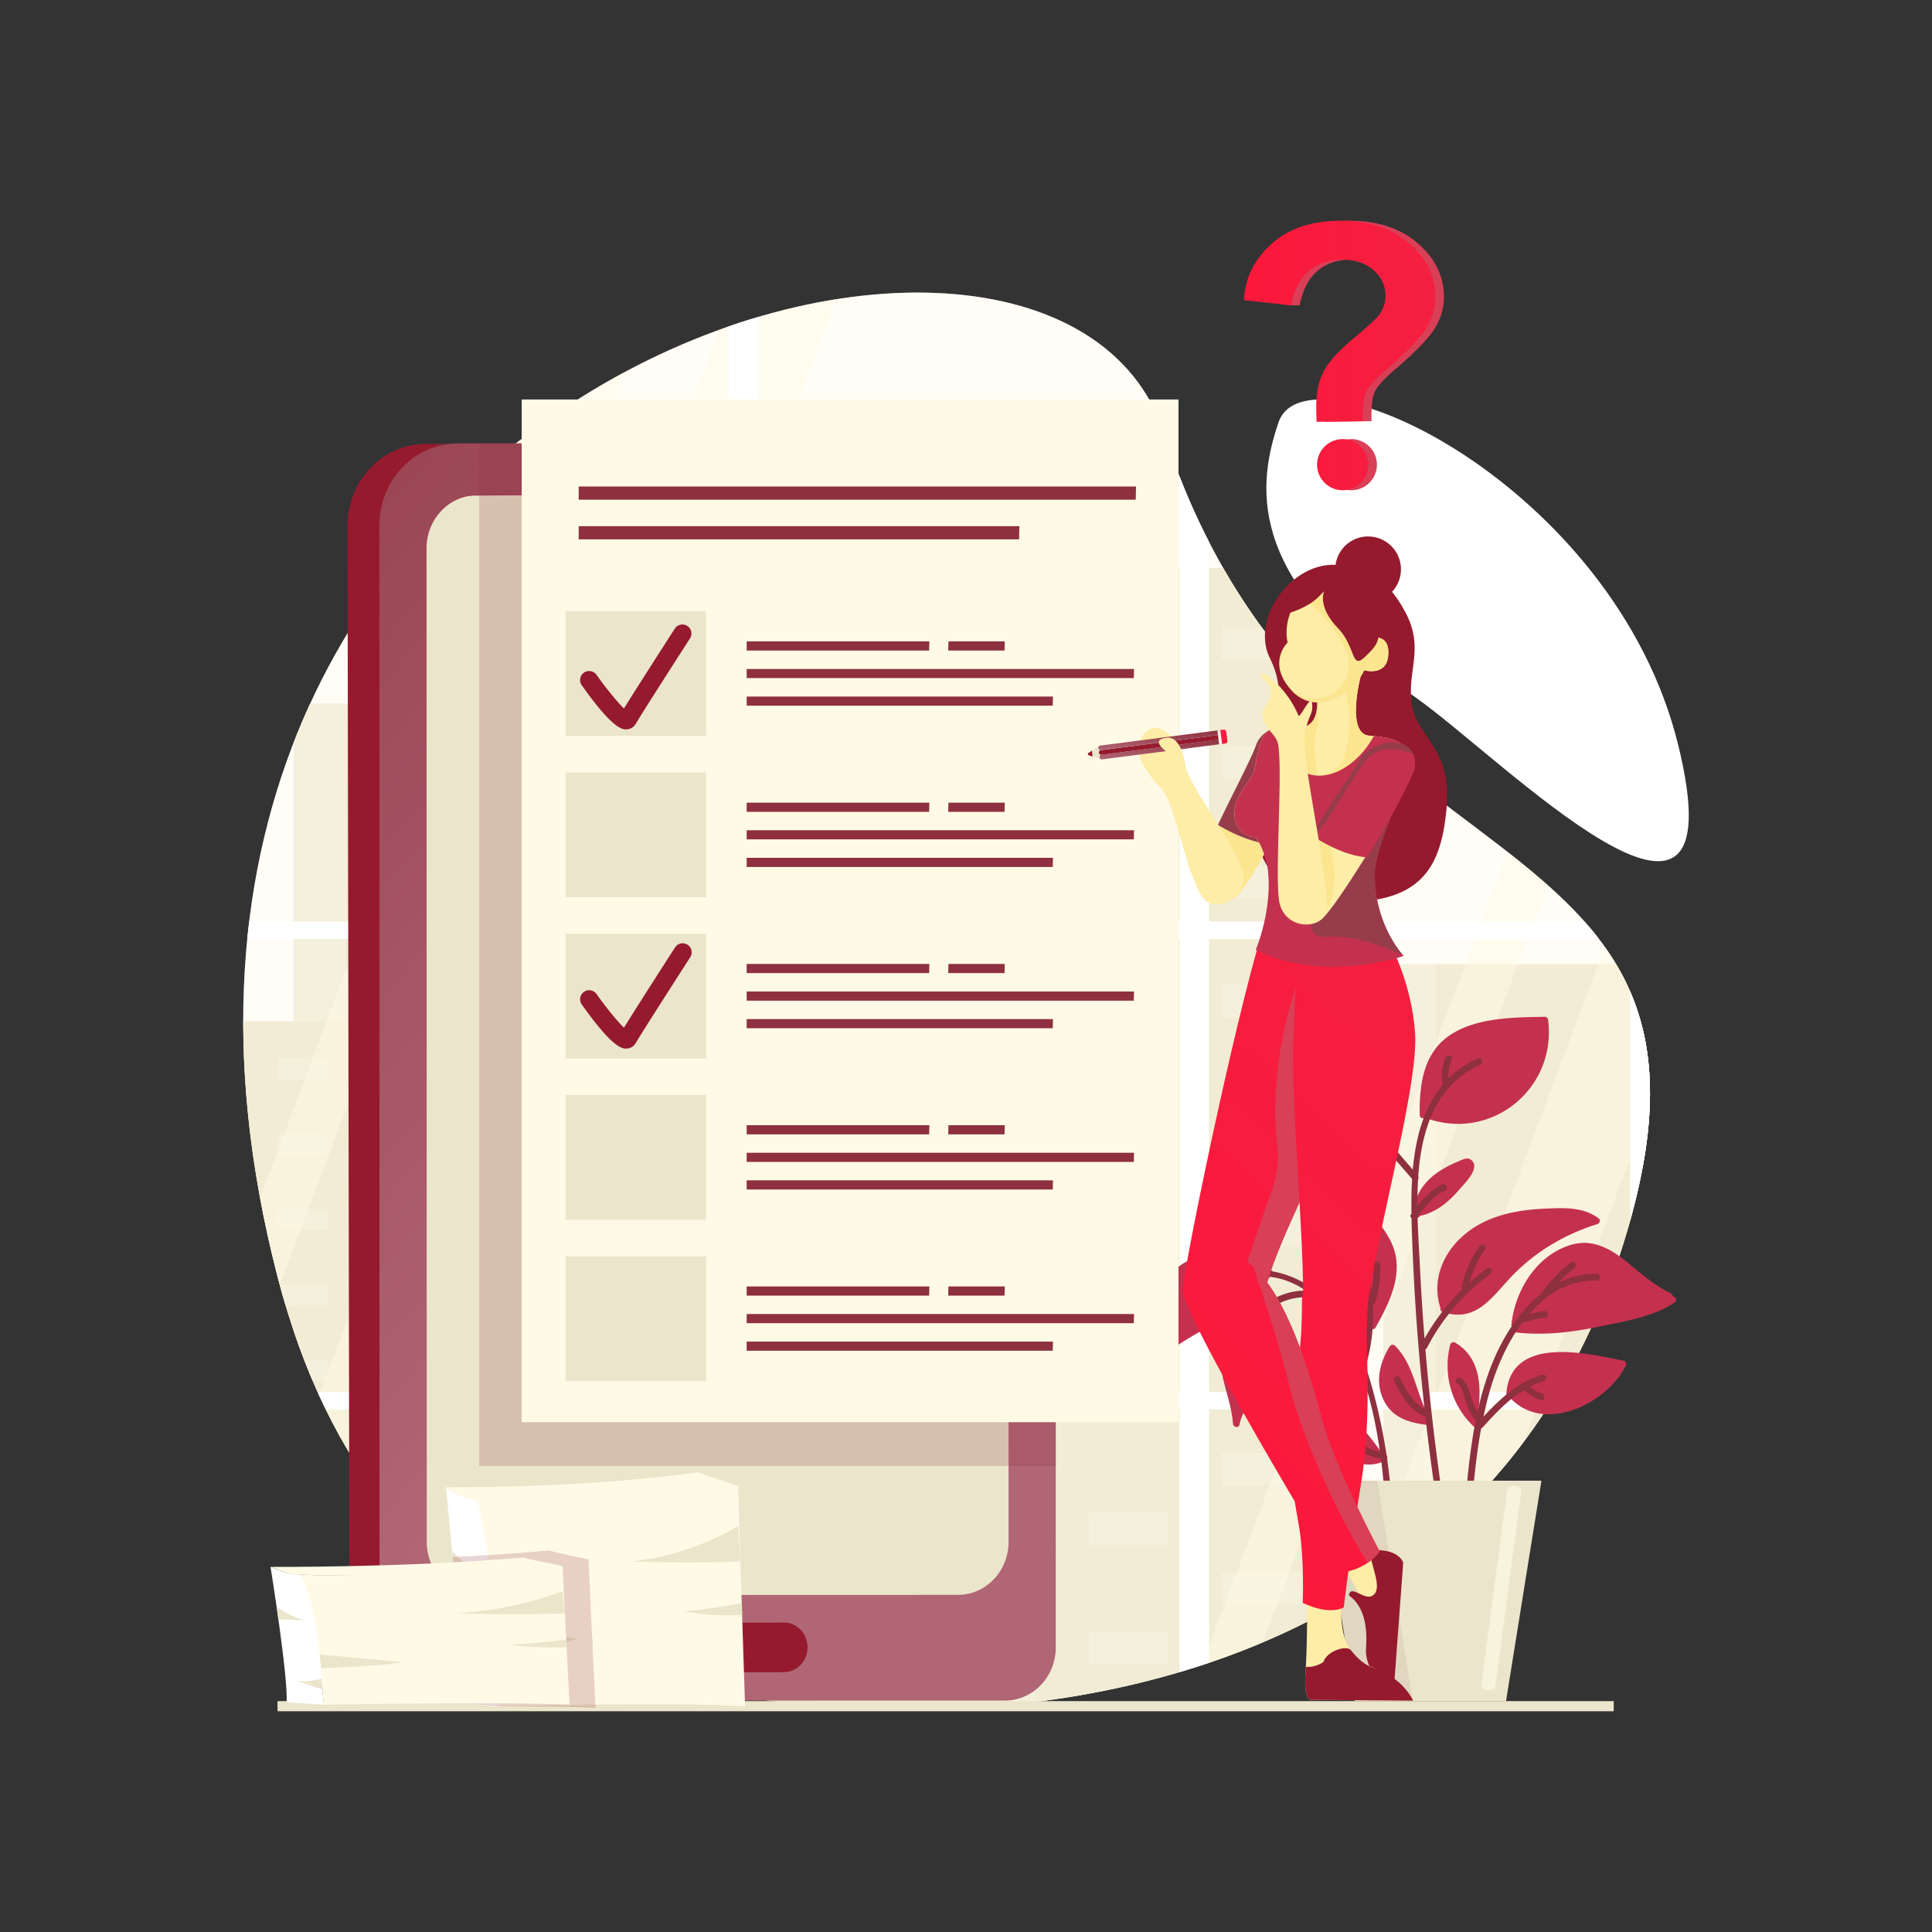 <svg id="SvgjsSvg1001" width="288" height="288" xmlns="http://www.w3.org/2000/svg" version="1.1" xmlns:xlink="http://www.w3.org/1999/xlink" xmlns:svgjs="http://svgjs.com/svgjs"><rect width="100%" height="100%" fill="#333333" stroke="none"/><defs id="SvgjsDefs1002"></defs><g id="SvgjsG1008"><svg xmlns="http://www.w3.org/2000/svg" xmlns:xlink="http://www.w3.org/1999/xlink" data-name="Layer 1" viewBox="0 0 2000 2000" width="288" height="288"><defs><linearGradient id="a" x1="-385.02" x2="2495.4" y1="964.87" y2="964.87" gradientTransform="matrix(-1 0 0 1 -329.11 0)" gradientUnits="userSpaceOnUse"><stop offset="0" stop-color="#ffffff" class="stopColorfff svgShape"></stop><stop offset="1" stop-color="#eae6d4" class="stopColord4dbea svgShape"></stop></linearGradient><linearGradient id="e" x1="251.79" x2="1708.05" y1="1036.24" y2="1036.24" xlink:href="#a"></linearGradient><linearGradient id="f" x1="196.23" x2="2198.5" y1="997.25" y2="483.26" xlink:href="#a"></linearGradient><linearGradient id="h" x1="-178.78" x2="2701.63" y1="998.16" y2="998.16" xlink:href="#a"></linearGradient><linearGradient id="c" x1="-181.23" x2="776.87" y1="1167.84" y2="334.08" gradientTransform="matrix(-1 0 0 1 637.56 0)" gradientUnits="userSpaceOnUse"><stop offset="0" stop-color="#b06675" class="stopColor6669b0 svgShape"></stop><stop offset="1" stop-color="#8e303f" class="stopColor33308e svgShape"></stop></linearGradient><linearGradient id="b" x1="1047.15" x2="1550.92" y1="1427.89" y2="892.16" gradientUnits="userSpaceOnUse"><stop offset="0" stop-color="#fb183b" class="stopColorfbad18 svgShape"></stop><stop offset="1" stop-color="#f42041" class="stopColorf47820 svgShape"></stop></linearGradient><linearGradient id="i" x1="1102.37" x2="1606.14" y1="1479.81" y2="944.08" xlink:href="#b"></linearGradient><linearGradient id="j" x1="1254.37" x2="1758.12" y1="1622.74" y2="1087.01" xlink:href="#b"></linearGradient><linearGradient id="k" x1="1214.73" x2="1718.5" y1="1585.48" y2="1049.74" xlink:href="#b"></linearGradient><linearGradient id="l" x1="-1458.14" x2="-1443.02" y1="349.75" y2="349.75" gradientTransform="rotate(-88.88 118.272 -828.698)" xlink:href="#b"></linearGradient><linearGradient id="m" x1="-1476.32" x2="-1453.31" y1="284.95" y2="284.95" gradientTransform="rotate(-88.88 118.272 -828.698)" xlink:href="#c"></linearGradient><linearGradient id="n" x1="-1466.78" x2="-1443.78" y1="283.55" y2="283.55" gradientTransform="rotate(-88.88 118.272 -828.698)" xlink:href="#c"></linearGradient><linearGradient id="o" x1="-1458.29" x2="-1443.54" y1="346.48" y2="346.48" gradientTransform="rotate(8.35 -2947.954 19141.346)" xlink:href="#a"></linearGradient><linearGradient id="p" x1="1287.68" x2="1485.85" y1="368" y2="368" xlink:href="#b"></linearGradient><linearGradient id="q" x1="461.69" x2="516.29" y1="1652.98" y2="1652.98" xlink:href="#a"></linearGradient><linearGradient id="r" x1="280.04" x2="334.65" y1="1693.31" y2="1693.31" xlink:href="#a"></linearGradient><clipPath id="d"><path fill="none" d="M-1661.94,736.91c176.69-53.64,329-129.45,501.61-339.8S-523.89,251.49-389,567s37.75,606.77-124.06,660.71-231.24,106.75-320.58,313.7c-71.66,166-470.07,246-593.52,85.86-225.79-292.81-232-178.42-339.9-396.86S-1843.41,792-1661.94,736.91Z"></path></clipPath><clipPath id="g"><path fill="none" d="M916.18,1769.08c231,7.57,646.68-65.51,770.53-502.43s-325-336.23-481.59-818C1088.33,89.53,48.5,398.93,287.28,1321.43,392.27,1727,715.71,1762.51,916.18,1769.08Z" data-name="SVGID"></path></clipPath></defs><g clip-path="url(#d)" fill="#000000" class="color000 svgShape"><rect width="1399.68" height="1595.88" x="-1349.4" y="164.06" fill="#fffae6" opacity=".35" transform="rotate(180 -649.555 962.005)" class="colorfff svgShape"></rect><path fill="url(#a)" d="M-2774.22,451.93V920.58h-50.29v18.26h50.29V1407.5h-50.29v18.25h50.29v354.79h0v3.39H55.91v-42.24H25.13v-10.57H-877.22V1425.75H55.91V1407.5H-877.22V938.84H55.91V920.58H-877.22V451.93H55.91V433.66H-877.22V195.22H25.42V182.33H55.91V145.81H-2774.22V433.66h-50.29v18.27Zm1399.69,955.57h-435.95V938.84h436Zm-435.95-486.92V451.93h436V920.58Zm0-486.92V195.22h436V433.66Zm436,1308h-.16v-10.57h-435.79V1425.75h436Zm-902.5-10.57V1425.75h435.93v305.37Zm0-323.62V938.84h435.93V1407.5Zm0-486.92V451.93h435.93V920.58Zm0-486.92V195.22h435.93V433.66Zm-30.63,0H-2743.6V195.22h435.94Zm1399.82,0h-435.95V195.22h435.95Zm0,486.92h-435.95V451.93h435.95Zm0,486.92h-435.95V938.84h435.95Zm0,323.62h-435.78v10.57h-.17V1425.75h435.95ZM-2743.6,1425.75h435.94v305.37h-435.77v10.57h-.17Zm0-486.91h435.94V1407.5H-2743.6Zm0-486.91h435.94V920.58H-2743.6Z"></path></g><path fill="url(#e)" d="M916.18,1769.08c231,7.57,646.68-65.51,770.53-502.43s-325-336.23-481.59-818C1088.33,89.53,48.5,398.93,287.28,1321.43,392.27,1727,715.71,1762.51,916.18,1769.08Z"></path><path fill="url(#f)" d="M1464.58,721.4c-168.46-117.56-166.49-210.06-141-284.3,28.87-84.19,347.27,64.36,413.59,333.71S1553.6,783.52,1464.58,721.4Z"></path><g clip-path="url(#g)" fill="#000000" class="color000 svgShape"><polygon fill="#ebe5cb" points="419.43 728.47 419.43 671.97 513.15 671.97 513.15 401.9 538.99 401.9 538.99 671.97 639.94 671.97 639.94 728.47 694.01 728.47 694.01 1860.79 304.05 1860.79 304.05 728.47 419.43 728.47" class="colorcbd3eb svgShape"></polygon><rect width="54.07" height="1018.57" x="304.05" y="728.47" fill="#f0ebd6" transform="rotate(180 331.085 1237.755)" class="colord6dcf0 svgShape"></rect><rect width="389.96" height="862.59" x="499.03" y="998.2" fill="#ebe5cb" transform="rotate(180 694.015 1429.49)" class="colorcbd3eb svgShape"></rect><rect width="54.07" height="862.59" x="499.03" y="998.2" fill="#f0ebd6" transform="rotate(180 526.065 1429.49)" class="colord6dcf0 svgShape"></rect><rect width="55.96" height="23.22" x="778.62" y="1034.94" fill="#f0ebd6" transform="rotate(180 806.605 1046.555)" class="colord6dcf0 svgShape"></rect><rect width="55.96" height="23.22" x="684.41" y="1034.94" fill="#f0ebd6" transform="rotate(180 712.385 1046.555)" class="colord6dcf0 svgShape"></rect><rect width="55.96" height="23.22" x="778.62" y="1119.5" fill="#f0ebd6" transform="rotate(180 806.605 1131.115)" class="colord6dcf0 svgShape"></rect><rect width="55.96" height="23.22" x="684.41" y="1119.5" fill="#f0ebd6" transform="rotate(180 712.385 1131.115)" class="colord6dcf0 svgShape"></rect><rect width="55.96" height="23.22" x="590.2" y="1119.5" fill="#f0ebd6" transform="rotate(180 618.175 1131.115)" class="colord6dcf0 svgShape"></rect><rect width="55.96" height="23.22" x="778.62" y="1204.07" fill="#f0ebd6" transform="rotate(180 806.605 1215.68)" class="colord6dcf0 svgShape"></rect><rect width="55.96" height="23.22" x="590.2" y="1204.07" fill="#f0ebd6" transform="rotate(180 618.175 1215.68)" class="colord6dcf0 svgShape"></rect><rect width="55.96" height="23.22" x="684.41" y="1246.35" fill="#f0ebd6" transform="rotate(180 712.385 1257.965)" class="colord6dcf0 svgShape"></rect><rect width="55.96" height="23.22" x="778.62" y="1288.63" fill="#f0ebd6" transform="rotate(180 806.605 1300.24)" class="colord6dcf0 svgShape"></rect><rect width="55.96" height="23.22" x="684.41" y="1330.91" fill="#f0ebd6" transform="rotate(180 712.385 1342.525)" class="colord6dcf0 svgShape"></rect><rect width="55.96" height="23.23" x="778.62" y="1373.19" fill="#f0ebd6" transform="rotate(180 806.605 1384.805)" class="colord6dcf0 svgShape"></rect><rect width="55.96" height="23.23" x="590.2" y="1373.19" fill="#f0ebd6" transform="rotate(180 618.175 1384.805)" class="colord6dcf0 svgShape"></rect><rect width="55.96" height="23.22" x="778.62" y="1451.33" fill="#f0ebd6" transform="rotate(180 806.605 1462.945)" class="colord6dcf0 svgShape"></rect><rect width="55.96" height="23.22" x="684.41" y="1451.33" fill="#f0ebd6" transform="rotate(180 712.385 1462.945)" class="colord6dcf0 svgShape"></rect><rect width="55.96" height="23.22" x="778.62" y="1535.89" fill="#f0ebd6" transform="rotate(180 806.605 1547.505)" class="colord6dcf0 svgShape"></rect><rect width="55.96" height="23.22" x="684.41" y="1535.89" fill="#f0ebd6" transform="rotate(180 712.385 1547.505)" class="colord6dcf0 svgShape"></rect><rect width="55.96" height="23.22" x="590.2" y="1535.89" fill="#f0ebd6" transform="rotate(180 618.175 1547.505)" class="colord6dcf0 svgShape"></rect><rect width="55.96" height="23.22" x="778.62" y="1620.46" fill="#f0ebd6" transform="rotate(180 806.605 1632.075)" class="colord6dcf0 svgShape"></rect><rect width="55.96" height="23.22" x="590.2" y="1620.46" fill="#f0ebd6" transform="rotate(180 618.175 1632.075)" class="colord6dcf0 svgShape"></rect><rect width="55.96" height="23.22" x="684.41" y="1662.74" fill="#f0ebd6" transform="rotate(180 712.385 1674.35)" class="colord6dcf0 svgShape"></rect><rect width="55.96" height="23.22" x="590.2" y="1662.74" fill="#f0ebd6" transform="rotate(180 618.175 1674.35)" class="colord6dcf0 svgShape"></rect><rect width="55.96" height="23.22" x="778.62" y="1705.02" fill="#f0ebd6" transform="rotate(180 806.605 1716.635)" class="colord6dcf0 svgShape"></rect><rect width="55.96" height="23.22" x="684.41" y="1747.3" fill="#f0ebd6" transform="rotate(180 712.385 1758.915)" class="colord6dcf0 svgShape"></rect><rect width="55.96" height="23.23" x="778.62" y="1789.58" fill="#f0ebd6" transform="rotate(180 806.605 1801.195)" class="colord6dcf0 svgShape"></rect><rect width="55.96" height="23.23" x="590.2" y="1789.58" fill="#f0ebd6" transform="rotate(180 618.175 1801.195)" class="colord6dcf0 svgShape"></rect><rect width="389.96" height="862.59" x="1432.09" y="998.2" fill="#ebe5cb" transform="rotate(180 1627.065 1429.49)" class="colorcbd3eb svgShape"></rect><rect width="54.08" height="862.59" x="1432.09" y="998.2" fill="#f0ebd6" transform="rotate(180 1459.125 1429.49)" class="colord6dcf0 svgShape"></rect><rect width="523.22" height="1272.88" x="878.14" y="587.91" fill="#ebe5cb" transform="rotate(180 1139.745 1224.35)" class="colorcbd3eb svgShape"></rect><rect width="54.07" height="1272.88" x="878.14" y="587.91" fill="#f0ebd6" transform="rotate(180 905.17 1224.35)" class="colord6dcf0 svgShape"></rect><rect width="81.71" height="33.92" x="1264.53" y="648.87" fill="#f0ebd6" transform="rotate(180 1305.38 665.825)" class="colord6dcf0 svgShape"></rect><rect width="81.71" height="33.92" x="1126.95" y="648.87" fill="#f0ebd6" transform="rotate(180 1167.805 665.825)" class="colord6dcf0 svgShape"></rect><rect width="81.71" height="33.92" x="1264.53" y="772.36" fill="#f0ebd6" transform="rotate(180 1305.38 789.315)" class="colord6dcf0 svgShape"></rect><rect width="81.71" height="33.92" x="1126.95" y="772.36" fill="#f0ebd6" transform="rotate(180 1167.805 789.315)" class="colord6dcf0 svgShape"></rect><rect width="81.71" height="33.92" x="989.37" y="772.36" fill="#f0ebd6" transform="rotate(180 1030.225 789.315)" class="colord6dcf0 svgShape"></rect><rect width="81.71" height="33.92" x="1264.53" y="895.84" fill="#f0ebd6" transform="rotate(180 1305.38 912.8)" class="colord6dcf0 svgShape"></rect><rect width="81.71" height="33.92" x="989.37" y="895.84" fill="#f0ebd6" transform="rotate(180 1030.225 912.8)" class="colord6dcf0 svgShape"></rect><rect width="81.71" height="33.92" x="1126.95" y="957.58" fill="#f0ebd6" transform="rotate(180 1167.805 974.54)" class="colord6dcf0 svgShape"></rect><rect width="81.71" height="33.92" x="1264.53" y="1019.32" fill="#f0ebd6" transform="rotate(180 1305.38 1036.285)" class="colord6dcf0 svgShape"></rect><rect width="81.71" height="33.92" x="1126.95" y="1081.07" fill="#f0ebd6" transform="rotate(180 1167.805 1098.025)" class="colord6dcf0 svgShape"></rect><rect width="81.71" height="33.92" x="1264.53" y="1142.81" fill="#f0ebd6" transform="rotate(180 1305.38 1159.765)" class="colord6dcf0 svgShape"></rect><rect width="81.71" height="33.92" x="989.37" y="1142.81" fill="#f0ebd6" transform="rotate(180 1030.225 1159.765)" class="colord6dcf0 svgShape"></rect><rect width="81.71" height="33.92" x="1264.53" y="1256.92" fill="#f0ebd6" transform="rotate(180 1305.38 1273.88)" class="colord6dcf0 svgShape"></rect><rect width="81.71" height="33.92" x="1126.95" y="1256.92" fill="#f0ebd6" transform="rotate(180 1167.805 1273.88)" class="colord6dcf0 svgShape"></rect><rect width="81.71" height="33.92" x="1264.53" y="1380.4" fill="#f0ebd6" transform="rotate(180 1305.38 1397.36)" class="colord6dcf0 svgShape"></rect><rect width="81.71" height="33.92" x="1126.95" y="1380.4" fill="#f0ebd6" transform="rotate(180 1167.805 1397.36)" class="colord6dcf0 svgShape"></rect><rect width="81.71" height="33.92" x="989.37" y="1380.4" fill="#f0ebd6" transform="rotate(180 1030.225 1397.36)" class="colord6dcf0 svgShape"></rect><rect width="81.71" height="33.92" x="1264.53" y="1503.89" fill="#f0ebd6" transform="rotate(180 1305.38 1520.845)" class="colord6dcf0 svgShape"></rect><rect width="81.71" height="33.92" x="989.37" y="1503.89" fill="#f0ebd6" transform="rotate(180 1030.225 1520.845)" class="colord6dcf0 svgShape"></rect><rect width="81.71" height="33.91" x="1126.95" y="1565.64" fill="#f0ebd6" transform="rotate(180 1167.805 1582.59)" class="colord6dcf0 svgShape"></rect><rect width="81.71" height="33.91" x="989.37" y="1565.64" fill="#f0ebd6" transform="rotate(180 1030.225 1582.59)" class="colord6dcf0 svgShape"></rect><rect width="81.71" height="33.92" x="1264.53" y="1627.38" fill="#f0ebd6" transform="rotate(180 1305.38 1644.335)" class="colord6dcf0 svgShape"></rect><rect width="81.71" height="33.92" x="1126.95" y="1689.12" fill="#f0ebd6" transform="rotate(180 1167.805 1706.075)" class="colord6dcf0 svgShape"></rect><rect width="81.71" height="33.92" x="1264.53" y="1750.86" fill="#f0ebd6" transform="rotate(180 1305.38 1767.82)" class="colord6dcf0 svgShape"></rect><rect width="81.71" height="33.92" x="989.37" y="1750.86" fill="#f0ebd6" transform="rotate(180 1030.225 1767.82)" class="colord6dcf0 svgShape"></rect><rect width="512.81" height="1178.01" x="1700.75" y="682.78" fill="#ebe5cb" transform="rotate(180 1957.155 1271.785)" class="colorcbd3eb svgShape"></rect><rect width="53" height="1178.01" x="1700.75" y="682.78" fill="#f0ebd6" transform="rotate(180 1727.245 1271.785)" class="colord6dcf0 svgShape"></rect><rect width="80.09" height="31.39" x="1944.61" y="739.2" fill="#f0ebd6" transform="rotate(180 1984.655 754.9)" class="colord6dcf0 svgShape"></rect><rect width="80.09" height="31.39" x="1944.61" y="853.48" fill="#f0ebd6" transform="rotate(180 1984.655 869.18)" class="colord6dcf0 svgShape"></rect><rect width="80.09" height="31.39" x="1809.77" y="853.48" fill="#f0ebd6" transform="rotate(180 1849.815 869.18)" class="colord6dcf0 svgShape"></rect><rect width="80.09" height="31.39" x="1809.77" y="967.76" fill="#f0ebd6" transform="rotate(180 1849.815 983.46)" class="colord6dcf0 svgShape"></rect><rect width="80.09" height="31.39" x="1944.61" y="1024.9" fill="#f0ebd6" transform="rotate(180 1984.655 1040.6)" class="colord6dcf0 svgShape"></rect><rect width="80.09" height="31.38" x="1944.61" y="1139.19" fill="#f0ebd6" transform="rotate(180 1984.655 1154.88)" class="colord6dcf0 svgShape"></rect><rect width="80.09" height="31.38" x="1809.77" y="1196.33" fill="#f0ebd6" transform="rotate(180 1849.815 1212.02)" class="colord6dcf0 svgShape"></rect><rect width="80.09" height="31.38" x="1944.61" y="1301.93" fill="#f0ebd6" transform="rotate(180 1984.655 1317.625)" class="colord6dcf0 svgShape"></rect><rect width="80.09" height="31.38" x="1944.61" y="1416.21" fill="#f0ebd6" transform="rotate(180 1984.655 1431.905)" class="colord6dcf0 svgShape"></rect><rect width="80.09" height="31.38" x="1809.77" y="1416.21" fill="#f0ebd6" transform="rotate(180 1849.815 1431.905)" class="colord6dcf0 svgShape"></rect><rect width="80.09" height="31.38" x="1809.77" y="1530.49" fill="#f0ebd6" transform="rotate(180 1849.815 1546.185)" class="colord6dcf0 svgShape"></rect><rect width="80.09" height="31.39" x="1944.61" y="1587.63" fill="#f0ebd6" transform="rotate(180 1984.655 1603.325)" class="colord6dcf0 svgShape"></rect><rect width="80.09" height="31.39" x="1809.77" y="1587.63" fill="#f0ebd6" transform="rotate(180 1849.815 1603.325)" class="colord6dcf0 svgShape"></rect><rect width="80.09" height="31.39" x="1944.61" y="1701.91" fill="#f0ebd6" transform="rotate(180 1984.655 1717.605)" class="colord6dcf0 svgShape"></rect><rect width="80.09" height="31.39" x="1809.77" y="1759.05" fill="#f0ebd6" transform="rotate(180 1849.815 1774.745)" class="colord6dcf0 svgShape"></rect><rect width="330.27" height="803.48" x="43.48" y="1057.3" fill="#ebe5cb" transform="rotate(180 208.62 1459.045)" class="colorcbd3eb svgShape"></rect><rect width="34.13" height="803.48" x="43.48" y="1057.3" fill="#f0ebd6" transform="rotate(180 60.545 1459.045)" class="colord6dcf0 svgShape"></rect><rect width="51.58" height="21.4" x="287.38" y="1095.79" fill="#f0ebd6" transform="rotate(180 313.175 1106.49)" class="colord6dcf0 svgShape"></rect><rect width="51.58" height="21.4" x="200.54" y="1095.79" fill="#f0ebd6" transform="rotate(180 226.33 1106.49)" class="colord6dcf0 svgShape"></rect><rect width="51.58" height="21.41" x="287.38" y="1173.73" fill="#f0ebd6" transform="rotate(180 313.175 1184.44)" class="colord6dcf0 svgShape"></rect><rect width="51.58" height="21.41" x="200.54" y="1173.73" fill="#f0ebd6" transform="rotate(180 226.33 1184.44)" class="colord6dcf0 svgShape"></rect><rect width="51.57" height="21.41" x="113.7" y="1173.73" fill="#f0ebd6" transform="rotate(180 139.485 1184.44)" class="colord6dcf0 svgShape"></rect><rect width="51.58" height="21.4" x="287.38" y="1251.69" fill="#f0ebd6" transform="rotate(180 313.175 1262.39)" class="colord6dcf0 svgShape"></rect><rect width="51.57" height="21.4" x="113.7" y="1251.69" fill="#f0ebd6" transform="rotate(180 139.485 1262.39)" class="colord6dcf0 svgShape"></rect><rect width="51.58" height="21.41" x="200.54" y="1290.66" fill="#f0ebd6" transform="rotate(180 226.33 1301.365)" class="colord6dcf0 svgShape"></rect><rect width="51.58" height="21.41" x="287.38" y="1329.63" fill="#f0ebd6" transform="rotate(180 313.175 1340.335)" class="colord6dcf0 svgShape"></rect><rect width="51.58" height="21.41" x="200.54" y="1368.6" fill="#f0ebd6" transform="rotate(180 226.33 1379.31)" class="colord6dcf0 svgShape"></rect><rect width="51.58" height="21.4" x="287.38" y="1407.58" fill="#f0ebd6" transform="rotate(180 313.175 1418.285)" class="colord6dcf0 svgShape"></rect><rect width="51.57" height="21.4" x="113.7" y="1407.58" fill="#f0ebd6" transform="rotate(180 139.485 1418.285)" class="colord6dcf0 svgShape"></rect><rect width="51.58" height="21.41" x="287.38" y="1479.61" fill="#f0ebd6" transform="rotate(180 313.175 1490.315)" class="colord6dcf0 svgShape"></rect><rect width="51.58" height="21.41" x="200.54" y="1479.61" fill="#f0ebd6" transform="rotate(180 226.33 1490.315)" class="colord6dcf0 svgShape"></rect><rect width="51.58" height="21.41" x="287.38" y="1557.55" fill="#f0ebd6" transform="rotate(180 313.175 1568.26)" class="colord6dcf0 svgShape"></rect><rect width="51.58" height="21.41" x="200.54" y="1557.55" fill="#f0ebd6" transform="rotate(180 226.33 1568.26)" class="colord6dcf0 svgShape"></rect><rect width="51.57" height="21.41" x="113.7" y="1557.55" fill="#f0ebd6" transform="rotate(180 139.485 1568.26)" class="colord6dcf0 svgShape"></rect><rect width="51.58" height="21.41" x="287.38" y="1635.5" fill="#f0ebd6" transform="rotate(180 313.175 1646.21)" class="colord6dcf0 svgShape"></rect><rect width="51.57" height="21.41" x="113.7" y="1635.5" fill="#f0ebd6" transform="rotate(180 139.485 1646.21)" class="colord6dcf0 svgShape"></rect><rect width="51.58" height="21.41" x="200.54" y="1674.48" fill="#f0ebd6" transform="rotate(180 226.33 1685.185)" class="colord6dcf0 svgShape"></rect><rect width="51.57" height="21.41" x="113.7" y="1674.48" fill="#f0ebd6" transform="rotate(180 139.485 1685.185)" class="colord6dcf0 svgShape"></rect><rect width="51.58" height="21.41" x="287.38" y="1713.45" fill="#f0ebd6" transform="rotate(180 313.175 1724.155)" class="colord6dcf0 svgShape"></rect><rect width="51.58" height="21.4" x="200.54" y="1752.43" fill="#f0ebd6" transform="rotate(180 226.33 1763.13)" class="colord6dcf0 svgShape"></rect><rect width="51.58" height="21.41" x="287.38" y="1791.4" fill="#f0ebd6" transform="rotate(180 313.175 1802.105)" class="colord6dcf0 svgShape"></rect><rect width="51.57" height="21.41" x="113.7" y="1791.4" fill="#f0ebd6" transform="rotate(180 139.485 1802.105)" class="colord6dcf0 svgShape"></rect><rect width="1399.68" height="1595.88" x="-171.12" y="197.35" fill="#fffae6" opacity=".35" class="colorfff svgShape"></rect><polygon fill="#fffae6" points="318.4 1764.42 209.78 1764.42 792.12 215.61 900.75 215.61 318.4 1764.42" opacity=".5" class="colorfff svgShape"></polygon><polygon fill="#fffae6" points="126.59 1764.42 72.28 1764.42 654.61 215.61 708.93 215.61 126.59 1764.42" opacity=".5" class="colorfff svgShape"></polygon><polygon fill="#fffae6" points="775.14 1764.42 720.83 1764.42 1220.09 381.9 1220.09 493.28 775.14 1764.42" opacity=".5" class="colorfff svgShape"></polygon><rect width="1399.68" height="1595.88" x="1243.58" y="165.77" fill="#fffae6" opacity=".35" class="colorfff svgShape"></rect><polygon fill="#fffae6" points="1475.06 1764.42 1366.43 1764.42 1948.76 215.61 2057.39 215.61 1475.06 1764.42" opacity=".5" class="colorfff svgShape"></polygon><polygon fill="#fffae6" points="1283.25 1764.42 1228.93 1764.42 1811.27 215.61 1865.58 215.61 1283.25 1764.42" opacity=".5" class="colorfff svgShape"></polygon><path fill="url(#h)" d="M2701.63,485.21V467h-50.28V179.1H-178.78v36.51h30.49v12.9H754.35V467H-178.78v18.26H754.35V953.87H-178.78v18.26H754.35v468.65H-178.78V1459H754.35v305.38H-148V1775h-30.78v42.26H2651.34v-3.41h0V1459h50.28v-18.26h-50.28V972.13h50.28V953.87h-50.28V485.21Zm-1450,486.92H1687.6v468.65H1251.66Zm0-18.26V485.21H1687.6V953.87Zm0-486.92V228.51H1687.6V467Zm0,992.09H1687.6v305.38H1251.81V1775h-.15Zm466.57,305.38V1459h435.94v305.38Zm0-323.64V972.13h435.94v468.65Zm0-486.91V485.21h435.94V953.87Zm0-486.92V228.51h435.94V467Zm466.55-238.44h435.94V467H2184.78ZM785,228.51h435.94V467H785Zm0,256.7h435.94V953.87H785Zm0,486.92h435.94v468.65H785ZM785,1459h435.94V1775h-.17v-10.55H785ZM2620.72,1775h-.15v-10.55H2184.78V1459h435.94Zm0-334.19H2184.78V972.13h435.94Zm0-486.91H2184.78V485.21h435.94Z"></path></g><rect width="1383.26" height="10.5" x="287.28" y="1760.99" fill="#ebe5cb" class="colorcbd3eb svgShape"></rect><rect width="636.97" height="1189.1" x="419.74" y="504.32" fill="#ebe5cb" transform="rotate(-.12 738.92 1098.944)" class="colorcbd3eb svgShape"></rect><path fill="#951a2e" d="M440.63,459.51l368.28,2.22.09,50.08-186.5.39L489.56,513c-44.79.09-81,38.2-80.94,85.11l1.72,968.64c.09,46.92,36.47,84.87,81.27,84.78l319.45.69.2,105.17L443,1761c-44.78.1-81.17-37.86-81.26-84.78l-2-1131.58C359.6,497.72,395.84,459.61,440.63,459.51Z" class="color2a276f svgShape"></path><path fill="url(#c)" d="M1092.71,514c0-30.45-23.55-55.08-52.55-55.08L496,459H473.84c-1.84,0-3.76.07-5.59.23a37.24,37.24,0,0,0-4.3.45c-40.12,5.14-71.19,40.89-71.19,84.32l.15,1131.55c.08,45,33.37,81.78,75.65,84.77,1.83.16,3.67.23,5.52.23h16.41l549.9-.15c29,0,52.55-24.63,52.55-55V1517.55Zm-48.79,53.55.15,950.05V1596c0,30.38-23.47,55-52.47,55l-497.27.16c-29,0-52.55-24.71-52.55-55.09l-.23-1028.44c0-28.16,20.26-51.41,46.33-54.55a41.31,41.31,0,0,1,6.22-.46h63.68l433.59-.07C1020.37,512.5,1043.92,537.12,1043.92,567.5Z"></path><path fill="#951a2e" d="M676.48,1731.3l135-.29C825,1731,836,1719.47,836,1705.3h0c0-14.18-11-25.65-24.56-25.62l-135,.28c-13.53,0-24.49,11.55-24.46,25.73h0C652,1719.86,662.94,1731.33,676.48,1731.3Z" class="color2a276f svgShape"></path><path fill="#8e303f" d="M1092.94,1517.55H496V458.87h544.14c29,0,52.55,24.63,52.55,55.08Z" opacity=".2" class="color33308e svgShape"></path><path fill="#c4314e" d="M1602.48 1055.12a3.43 3.43 0 00-3.32-2.52c-32.45.52-73.12.61-100.6 20.68-25.59 18.69-29.43 51.68-28.86 81.07.07 3.14 3.55 4 5.53 2.67.09 0 .15.12.25.15C1543.68 1182.69 1612.15 1126.65 1602.48 1055.12zM1445.33 1187.86c.25-22.58-5-45.43-22.34-61.11-19.89-18-48.67-28.23-72.17-40.44-2.39-1.23-6.23.89-5 3.89 10.63 27 9.14 60.12 27.93 83.62 16 20 43 26.72 66.93 19.34a27.41 27.41 0 004.7-5.3zM1655.09 1261.47c-16-12.37-36.53-11.12-55.84-10.27-21.41.93-42.94 4.21-62.45 13.48-34 16.16-57.87 51.85-45.58 89.63a3.33 3.33 0 002.28 4c32.4 10.26 48-11.38 67.55-32.92 25-27.59 57-47.24 92.52-58.17C1655.78 1266.54 1657.24 1263.15 1655.09 1261.47z" class="color6669b0 svgShape"></path><path fill="#c4314e" d="M1732.6 1342.16a9.6 9.6 0 01-1.24-.55c-13.75-5.91-26.06-17.13-38.57-27.92 0-.06-.07-.06-.14-.14-13.69-11.82-27.64-23-43.94-26a1 1 0 00-.42-.06 48 48 0 00-24.2 2c-34.66 11.55-56 47.66-59.41 82.37a3.07 3.07 0 00.54 2c-.06.21-.13.35-.2.56a3.76 3.76 0 003.09 4.81c29.71 3.49 58.87.06 88-6.06 25.79-5.43 55-9.83 77.37-24.75C1736 1346.7 1735.35 1343.26 1732.6 1342.16zM1681 1408.66c-37.92-7.6-116.29-26.9-121.64 33.55a2.82 2.82 0 002.54 3.2c34.43 40.39 101.36 8.35 121.15-31.71C1684 1411.86 1683.33 1409.12 1681 1408.66zM1440.66 1287.07c-10.06-22.27-33.42-45.27-56.43-53.66-2.12-.78-4.37 1.22-4.35 3.31.38 43.88-10.39 112.94 37.34 137.2a3.2 3.2 0 001 .28c1.27 1.91 4.37 2.62 5.81 0C1438.75 1347.91 1454.23 1317.11 1440.66 1287.07zM1316.39 1315c-23.32-19.06-60.14-23.2-87.25-9.43-37.61 19.1-30.86 64.4-36.6 99.32-.55 3.37 3 5.73 5.75 3.34 37.17-32.6 89-45.4 117.38-88.1 0 0 0 0 0 0C1317.49 1319.06 1318.44 1316.68 1316.39 1315zM1316.62 1349.54a3.34 3.34 0 00-4.25-1.24 3.25 3.25 0 00-4.29-1c-18.64 10.22-40.48 24.5-44.14 47-4.38 26.86 10.71 53.08 12.42 79.53.24 3.65 6 5 6.76.93 4.77-25.43 31.12-37 40.81-59.9C1331.91 1396.11 1327.7 1366.47 1316.62 1349.54zM1431.56 1505.57c-21.89-30.73-44.39-57-82.41-66.63-2.75-.69-5.6 2.46-3.88 5 8.56 12.87 8.39 27.47 15.56 40.45 4.24 7.69 11.22 13.43 18.53 18 16.2 10.25 37.11 19.54 55.18 9.18C1438.21 1509.57 1435.2 1504.12 1431.56 1505.57zM1480.91 1469.28a3.11 3.11 0 00-.37-1c-15-24-15.7-54.54-36.47-75.21a3.49 3.49 0 00-5.4.7c-10.18 16.3-15.11 35.89-7 54.17 8.76 19.77 27.17 25.18 47.23 27.24C1482.42 1475.57 1483 1471.25 1480.91 1469.28zM1523.09 1200.87c-4.29-3.58-10 0-14.24 1.78a108.84 108.84 0 00-22.71 12.48c-13 9.69-21.94 23.43-22.75 39.64a3.09 3.09 0 00-.08 1.25c0 .48-.1.93-.1 1.41 0 3.9 5.39 4.36 6.62 1.35 16.65-3.65 29.81-14.38 40.73-27.24C1515.57 1225.64 1533.11 1209.25 1523.09 1200.87zM1530.63 1472c-.52-.49-1-1-1.45-1.55 4.29-29.34 6.11-63.32-22.78-80.56a3.47 3.47 0 00-5.06 2.06 86.3 86.3 0 0024.43 84.92C1529 1480 1533.86 1475.09 1530.63 1472z" class="color6669b0 svgShape"></path><path fill="#c4314e" d="M1729.64,1338.73c-12.72-5.65-24.68-15.42-36.85-25,0-.06-.07-.06-.14-.14-14-11.06-28.12-21.93-43.94-26a1,1,0,0,0-.42-.06,48,48,0,0,0-24.2,2c-34.66,11.55-56,47.66-59.41,82.37a3.07,3.07,0,0,0,.54,2c-.06.21-.13.35-.2.56a3.78,3.78,0,0,0,3-1.66,3,3,0,0,0,1.86-1c11.28-12,23.31-23.24,35.14-34.73,5.71-5.5,11.28-12.44,17.74-17,13.75-9.83,25.58-8,40-3.78,17.26,5,33,14,48.68,22.55,5.85,3.29,11.55,8.88,18.22,5.85a3.17,3.17,0,0,0,1.72-3A3,3,0,0,0,1729.64,1338.73Z" class="color6669b0 svgShape"></path><path fill="#8e303f" d="M1425.15,1454.48c-3.27-13.33-7-26.83-11.48-40,0-.12.13-.19.17-.31a187.41,187.41,0,0,0,7.27-64,3.23,3.23,0,0,0,2.68-2.31,110.67,110.67,0,0,0,5-38.77c-.21-4.41-7.09-4.43-6.87,0a105.76,105.76,0,0,1-2.17,26.93,192.64,192.64,0,0,0-6.62-30.36c-1.29-4.23-7.93-2.42-6.63,1.82a179.56,179.56,0,0,1,3,95.66c-6.43-16.4-14.52-32.07-25.36-45.94-25.47-32.61-71.78-52.43-108.46-37.05a3,3,0,0,0-2.44-2.81,53.86,53.86,0,0,0-41,6.26c-3.79,2.28-.33,8.23,3.47,5.94a46.62,46.62,0,0,1,33.14-6.07,72,72,0,0,0-23,21c-2.59,3.6,3.38,7,5.94,3.48,17.58-24.4,49.55-32.07,77.54-23a91,91,0,0,1,22.55,11.15c-29.3-.62-51.52,19-71.56,38.54-3.17,3.09,1.69,7.94,4.87,4.87,4-3.89,8-7.79,12.21-11.51a78.3,78.3,0,0,0-.64,21c.45,4.36,7.33,4.4,6.87,0a73.86,73.86,0,0,1,2-26.65,3.29,3.29,0,0,0,.07-1.31c14.17-11.2,30-19.35,49.45-18a2.86,2.86,0,0,0,3.16-2.31c15.6,12.32,27.87,29,36.77,46.72,17.68,35.15,27.77,75.34,33.48,115.58a73.87,73.87,0,0,1-36.59-22c-3-3.28-7.84,1.6-4.86,4.86a80.5,80.5,0,0,0,16.84,14,78.77,78.77,0,0,1-11.87-.82c-4.32-.67-6.19,6-1.83,6.63a90.7,90.7,0,0,0,19.82,1,3.29,3.29,0,0,0,2.85-1.93,81.13,81.13,0,0,0,16,5.48,2.44,2.44,0,0,0,.66,0c2.52,19.51,4,38.94,4.94,57.76.21,4.41,7.09,4.44,6.87,0A592.78,592.78,0,0,0,1425.15,1454.48Z" class="color33308e svgShape"></path><path fill="#8e303f" d="M1539.26,1313.13a226,226,0,0,0-17.73,14.3,107.21,107.21,0,0,1,15.88-34c2.55-3.63-3.41-7.07-5.94-3.47a112.39,112.39,0,0,0-18.29,42.22,3.47,3.47,0,0,0,.48,2.6,223.79,223.79,0,0,0-39,50.93q-2.81-35.55-4.58-71.19c-.82-16.87-2.13-35.77-2.61-55.22,8-10.73,16.38-21.27,28.75-27.08,4-1.88.51-7.81-3.48-5.94-10.49,4.92-18.36,13.09-25.43,22,0-9.12.11-18.31.66-27.42a3.35,3.35,0,0,0,.19-3.16c3.46-48.55,18-94.43,64.54-115.87,4-1.85.52-7.78-3.48-5.94a102.15,102.15,0,0,0-29.68,20.46,45.9,45.9,0,0,1,3.16-19.54c1.61-4.11-5-5.91-6.63-1.82a52.32,52.32,0,0,0-2.78,27.64,2.15,2.15,0,0,0,.15.38c-19.79,23.6-28,55.13-30.93,87.81l-29.89-34.7a2.81,2.81,0,0,0,1.58-2.87,51.41,51.41,0,0,0-9.24-26.65c-2.54-3.58-8.51-.15-5.94,3.47a45.09,45.09,0,0,1,7.79,19.31l-11.11-12.89c-2.89-3.35-7.73,1.52-4.86,4.87q25.47,29.57,50.95,59.13c-.73,12-.83,24.1-.66,35.92l-.46.61a2.75,2.75,0,0,0,.53,4c.23,11.58.7,22.88,1.12,33.51q3.3,82.26,12.37,164.09c-12.38-6.84-19.18-19.73-25.35-32.08-2-4-7.91-.49-5.94,3.48,7.08,14.17,15.19,29,30.25,35.88a3.4,3.4,0,0,0,1.85.26q5.94,52.55,14.1,104.78c.69,4.36,7.32,2.51,6.63-1.82q-13.41-85.78-20.65-172.32a2.89,2.89,0,0,0,1.6-1.45,216.62,216.62,0,0,1,65.5-76.28C1546.28,1316.49,1542.85,1310.53,1539.26,1313.13Z" class="color33308e svgShape"></path><path fill="#8e303f" d="M1653,1318.56a84.09,84.09,0,0,0-39.62,9.14,135.3,135.3,0,0,1,16.52-15c3.46-2.65,0-8.62-3.48-5.93a148,148,0,0,0-30.08,30.82,3.21,3.21,0,0,0-.59,1.36c-23.26,18.27-40.46,46.14-51.17,72.75a315.35,315.35,0,0,0-15.06,49.88c-3.83-6.45-6-13.67-8.37-20.79-1.9-5.68-3.63-10.83-8.9-14.13-3.76-2.36-7.23,3.59-3.48,5.93,5.57,3.48,6.86,13.55,8.86,19.34,2,5.63,4.12,11,7.58,15.84a3.34,3.34,0,0,0,2.67,1.46c-8.33,41.57-10.64,84.78-14.63,126.41-.43,4.4,6.46,4.38,6.88,0,3.71-38.75,6.11-78.39,13.13-116.95a3.16,3.16,0,0,0,1.44-.91c13-14.35,26.45-28.78,42.84-38.75a47.86,47.86,0,0,0,17.12,10.24c4.21,1.44,6-5.2,1.83-6.63a40,40,0,0,1-12.61-7.09,85.78,85.78,0,0,1,14.34-5.94c4.23-1.26,2.43-7.91-1.83-6.62a93.41,93.41,0,0,0-18.7,8,3.54,3.54,0,0,0-2.63,1.57c-14.85,8.85-27.45,21.07-39.36,34,2.27-10.83,4.87-21.57,8.15-32.14,6.63-21.44,17.14-45.19,31.78-65a2.39,2.39,0,0,0,.36,0,130.6,130.6,0,0,1,24-5.56c4.36-.59,2.51-7.22-1.82-6.63a133.05,133.05,0,0,0-15.14,3.06c17.94-20.71,41.13-35.26,70-34.71C1657.47,1325.52,1657.47,1318.64,1653,1318.56Z" class="color33308e svgShape"></path><polygon fill="#ebe5cb" points="1595.69 1532.82 1590.22 1566.89 1580.39 1627.92 1559.03 1760.99 1402.59 1760.99 1381.22 1627.92 1371.4 1566.89 1365.93 1532.82 1595.69 1532.82" class="colorcbd3eb svgShape"></polygon><polygon fill="#6e2632" points="1431.24 1566.89 1425.78 1532.82 1365.93 1532.82 1371.4 1566.89 1381.22 1627.92 1402.59 1760.99 1462.44 1760.99 1441.07 1627.92 1431.24 1566.89" opacity=".08" class="color29266e svgShape"></polygon><path fill="#fffae6" d="M1540.69,1750h-.62c-4-.22-7-2.46-6.69-5l26.88-202.45c.34-2.55,3.83-4.48,7.92-4.23s7,2.47,6.69,5L1548,1745.78C1547.67,1748.2,1544.46,1750,1540.69,1750Z" opacity=".64" class="colorfff svgShape"></path><rect width="679.92" height="1058.68" x="540.06" y="413.55" fill="#fffae6" class="colorfff svgShape"></rect><rect width="145.32" height="129.1" x="585.48" y="632.7" fill="#ebe5cb" class="colorcbd3eb svgShape"></rect><rect width="145.32" height="129.09" x="585.48" y="799.65" fill="#ebe5cb" class="colorcbd3eb svgShape"></rect><rect width="145.32" height="129.1" x="585.48" y="966.59" fill="#ebe5cb" class="colorcbd3eb svgShape"></rect><rect width="145.32" height="129.1" x="585.48" y="1133.53" fill="#ebe5cb" class="colorcbd3eb svgShape"></rect><rect width="145.32" height="129.09" x="585.48" y="1300.47" fill="#ebe5cb" class="colorcbd3eb svgShape"></rect><polygon fill="#8e303f" points="772.95 663.97 772.95 673.46 961.84 673.46 962.06 663.97 772.95 663.97" class="color33308e svgShape"></polygon><polygon fill="#8e303f" points="772.95 692.51 772.95 701.99 1173.73 701.99 1173.95 692.51 772.95 692.51" class="color33308e svgShape"></polygon><polygon fill="#8e303f" points="772.95 721.04 772.95 730.53 1089.81 730.53 1090.03 721.04 772.95 721.04" class="color33308e svgShape"></polygon><polygon fill="#8e303f" points="981.61 673.46 1039.91 673.46 1040.13 663.97 981.82 663.97 981.61 673.46" class="color33308e svgShape"></polygon><polygon fill="#8e303f" points="599.05 503.65 599.05 517.29 1175.7 517.29 1176.01 503.65 599.05 503.65" class="color33308e svgShape"></polygon><polygon fill="#8e303f" points="599.05 544.71 599.05 558.35 1054.94 558.35 1055.26 544.71 599.05 544.71" class="color33308e svgShape"></polygon><polygon fill="#8e303f" points="772.95 830.91 772.95 840.4 961.84 840.4 962.06 830.91 772.95 830.91" class="color33308e svgShape"></polygon><polygon fill="#8e303f" points="772.95 859.46 772.95 868.93 1173.73 868.93 1173.95 859.46 772.95 859.46" class="color33308e svgShape"></polygon><polygon fill="#8e303f" points="772.95 887.99 772.95 897.48 1089.81 897.48 1090.03 887.99 772.95 887.99" class="color33308e svgShape"></polygon><polygon fill="#8e303f" points="981.61 840.4 1039.91 840.4 1040.13 830.91 981.82 830.91 981.61 840.4" class="color33308e svgShape"></polygon><polygon fill="#8e303f" points="772.95 997.86 772.95 1007.34 961.84 1007.34 962.06 997.86 772.95 997.86" class="color33308e svgShape"></polygon><polygon fill="#8e303f" points="772.95 1026.39 772.95 1035.88 1173.73 1035.88 1173.95 1026.39 772.95 1026.39" class="color33308e svgShape"></polygon><polygon fill="#8e303f" points="772.95 1054.93 772.95 1064.41 1089.81 1064.41 1090.03 1054.93 772.95 1054.93" class="color33308e svgShape"></polygon><polygon fill="#8e303f" points="981.61 1007.34 1039.91 1007.34 1040.13 997.86 981.82 997.86 981.61 1007.34" class="color33308e svgShape"></polygon><polygon fill="#8e303f" points="772.95 1164.8 772.95 1174.28 961.84 1174.28 962.06 1164.8 772.95 1164.8" class="color33308e svgShape"></polygon><polygon fill="#8e303f" points="772.95 1193.33 772.95 1202.82 1173.73 1202.82 1173.95 1193.33 772.95 1193.33" class="color33308e svgShape"></polygon><polygon fill="#8e303f" points="772.95 1221.87 772.95 1231.36 1089.81 1231.36 1090.03 1221.87 772.95 1221.87" class="color33308e svgShape"></polygon><polygon fill="#8e303f" points="981.61 1174.28 1039.91 1174.28 1040.13 1164.8 981.82 1164.8 981.61 1174.28" class="color33308e svgShape"></polygon><polygon fill="#8e303f" points="772.95 1331.74 772.95 1341.23 961.84 1341.23 962.06 1331.74 772.95 1331.74" class="color33308e svgShape"></polygon><polygon fill="#8e303f" points="772.95 1360.28 772.95 1369.76 1173.73 1369.76 1173.95 1360.28 772.95 1360.28" class="color33308e svgShape"></polygon><polygon fill="#8e303f" points="772.95 1388.82 772.95 1398.3 1089.81 1398.3 1090.03 1388.82 772.95 1388.82" class="color33308e svgShape"></polygon><polygon fill="#8e303f" points="981.61 1341.23 1039.91 1341.23 1040.13 1331.74 981.82 1331.74 981.61 1341.23" class="color33308e svgShape"></polygon><path fill="#951a2e" d="M647.83 1085.51c-4.68 0-15.23-2.79-45.7-45.87a9.35 9.35 0 0115.26-10.8c9.41 13.29 21.5 28.34 28.52 35 13.12-21.22 50.91-80 52.75-82.8a9.35 9.35 0 1115.72 10.11c-14.26 22.15-52.14 81.21-56.14 88.43a11.4 11.4 0 01-9.37 5.89C648.56 1085.5 648.22 1085.51 647.83 1085.51zM647.83 755.08c-4.68 0-15.23-2.8-45.7-45.88a9.35 9.35 0 0115.26-10.8c9.41 13.3 21.5 28.34 28.52 35 13.12-21.22 50.91-79.95 52.75-82.8a9.35 9.35 0 0115.72 10.12c-14.26 22.14-52.14 81.21-56.14 88.42a11.36 11.36 0 01-9.37 5.89C648.56 755.06 648.22 755.08 647.83 755.08z" class="color2a276f svgShape"></path><path fill="#feeda7" d="M1409.57,1660.29c-2.67-13-10.84-26.58-22-41.4l30.13-19.19c7.9,13.25,10.47,20.71,25.63,36.61,10,10.51,1.94,43.56-23.25,49.75C1418.85,1686.35,1413.52,1679.53,1409.57,1660.29Z" class="colorfed2a7 svgShape"></path><path fill="#951a2e" d="M1420.38,1652.07c-8.39,4.68-22.42-12.39-24-.56,12.46,9,19.87,25.76,17.72,54.79-2,26.44,28.3,48.66,28.3,48.66l10.19-137.2s-4.1-15.38-34-12.75C1417.57,1619.38,1433.05,1645,1420.38,1652.07Z" class="color2a276f svgShape"></path><path fill="#feeda7" d="M1421.27,1726.44c-42.75-18.15-28.93-59.39-35.86-85.89l-32.26,12.16s.37,48.3-1.7,79.07,6.69,28,6.69,28l104.69.77S1451.09,1739.09,1421.27,1726.44Z" class="colorfed2a7 svgShape"></path><path fill="#951a2e" d="M1422.27,1726.87c-9.26-3.13-17-9.83-23.57-18.37-4.25-6-25.14.42-28.69,12,0,0-8.4,6.06-18.38,5,0,2.13-.05,4.21-.18,6.22-2.08,30.78,6.69,28,6.69,28l104.69.77S1453,1737.24,1422.27,1726.87Z" class="color2a276f svgShape"></path><path fill="url(#b)" d="M1306.31,965.94c-28.85,93.5-83.92,358.94-81.68,370.55,2.65,13.68,72.9,59.87,84.82.92,18.57-91.73,190.85-341,79.51-414.13C1348.1,896.46,1315.1,937.51,1306.31,965.94Z"></path><path fill="#d93f57" d="M1418.6,959.16c-6.69-14.86-16.34-27.14-29.64-35.88-1.22-.79-2.42-1.52-3.62-2.2l-.4-.22a47.8,47.8,0,0,0-18.45-6.06c11.63,72.17,6.88,142.27-5.07,204.38l-19.48-98.28s-29.58,78.21-19.82,164.76a105,105,0,0,1-5.69,47.27c-24.21,67.24-36.63,111-40.31,116.7,5.57-3,15.8,2.45,26,5.75,3.25-4.41,5.8-10.29,7.35-18C1325.65,1257.37,1458.85,1057.41,1418.6,959.16Z" class="colord25927 svgShape"></path><path fill="url(#i)" d="M1464.87,1069.13c-3.63-51.49-25.48-93.58-33.14-105.1-12.59-18.91-52.32-33.22-72.7-3.23s-16.63,46.12-20,113.26,14.64,244.78,8.84,293.84,62.42,76.53,66,4.37S1469.07,1128.69,1464.87,1069.13Z"></path><path fill="url(#j)" d="M1414.84,1386.73c-.25-13.9.38-23.84,1.2-37.71,3.49-59.08-66.38-25.47-67.76-9.88-1.73,19.57,2.08,30.46-7.62,97.62s-2.62,105.58,3.66,141,4.26,81.56,4.26,81.56c29.35,13.66,42.46,4.6,42.46,4.6s8.71-71.92,18.08-129.4S1415.46,1419.22,1414.84,1386.73Z"></path><path fill="url(#k)" d="M1428.18,1606s-3.18,5.33-11,10.9c-.39.29-.81.59-1.25.86v0c-6.88,4.64-17,9.29-31.13,11.07,0,0-167.14-275.09-160.6-296.38,2.93-9.63,34-56.1,73.48-20.76,21.28,19.06,45,61.86,68.07,147,.57,2,1.11,4.07,1.65,6.13C1382.32,1521.11,1428.18,1606,1428.18,1606Z"></path><path fill="#951a2e" d="M1413.69,555.44a34,34,0,1,0,36.47,31.42A34,34,0,0,0,1413.69,555.44Z" class="color2a276f svgShape"></path><path fill="#951a2e" d="M1461.78,730.43c-6.25-35.13,13.82-58.16-7.26-97.28s-41.81-42.16-61.79-47c-50.67-12.21-99.67,52.49-78.08,95.35,20,39.65,3.29,72.27-11.5,106.61s-16.24,140.73,76.18,145.29,111.47-35.76,117.74-92.21C1504.57,773.63,1468,765.57,1461.78,730.43Z" class="color2a276f svgShape"></path><path fill="#fbe58f" d="M1279.16,928.52a25.88,25.88,0,0,1-5.46,3.33c-17.81,8-39.43-7.31-32.33-29.62,6.43-20.2,49.46-104.36,58.86-130.81,10.15-28.58,61.46-25.11,57.55,9.12-.83,7.35-16.09,40.47-33.59,74.73C1304.57,893.7,1287.47,922,1279.16,928.52Z" class="colorfbbb8f svgShape"></path><path fill="#fbe58f" d="M1298.4,776.72c-5.17,27.57-31.69,116.84-34.5,137.85a31.12,31.12,0,0,0,3.65,19.59c.56-3.95,13.5-64.94,16.87-80.41,6.54-30.14,19.94-72.28,50.09-86a47.55,47.55,0,0,1,24.58-4.29C1342.25,752.2,1301,762.75,1298.4,776.72Z" class="colorfbbb8f svgShape"></path><path fill="#973c4b" d="M1343.56,753.87c9.78,3.7,16.85,12.19,15.32,25.56-.26,2.3-1.59,7.17-3.82,13.86A511.15,511.15,0,0,1,1319,873.76c-8.39.71-30.17-3.06-58.22-19.8,15.52-32.83,34.21-67.71,39.46-82.53C1306.41,754,1328.3,748.07,1343.56,753.87Z" class="color413c97 svgShape"></path><path fill="#feeda7" d="M1423.55,895.06c2.44-14.28,8.32-27.22,24.1-76,6.16-19,13-33.75,8.65-42.63-5.51-11.24-24.68-14.07-38.41-14.81-24.81-1.35-9.6-60.53-9.6-60.53-3.13-12.69-44.48-12.76-44.75,27.26s-38.63,19.45-48.42,26.34c-13.41,9.46-13.62,31.7-16.84,43.32s-21.48,24.63-20.28,46.43,21.72,22.16,21.72,22.16c6.87,8.81,12,24.23,13.76,34.94,4.2,25.58-3,53-3,53,71.06,35.9,123.15,8.28,123.15,8.28S1416.25,937.81,1423.55,895.06Z" class="colorfed2a7 svgShape"></path><path fill="#fbe58f" d="M1417.89,761.64c-24.81-1.35-9.6-60.53-9.6-60.53-1.74-7-15.26-10.18-27-4.74,7.59,2.4,24.11,37.28,10.36,86.2-3.9,13.9-19.55,21.38-33.68,23.36,0,0,87.35,20.31,89.66,13.15C1453.81,800.07,1431.62,762.38,1417.89,761.64Z" class="colorfbbb8f svgShape"></path><path fill="#fbe58f" d="M1361.17,781.73c-1.6-18.45,1.31-24.35,1.31-24.35,3.43-14.26,2.37-11.89.76-23.59a.43.43,0,0,0,0-.11c-3.14,28.77-30.65,18.19-43.63,19.62,3.58,7.75,8.89,10.15,12.34,17.47.37.8.74,1.72,1.1,2.73,5.29,26.07-2.82,126.55.91,161.1,3.77,34.94,49,33.35,49.86,9.49,1.07-29.78-20.44-128.75-22.62-162.31A.09.09,0,0,0,1361.17,781.73Z" class="colorfbbb8f svgShape"></path><path fill="#c4314e" d="M1452.61,989.22c.23.25.36.37.36.37s-82,29.47-153-6.41c0,0,16.92-39.32,12.7-81.23-1.09-10.8-6.06-26.54-12.94-35.34,0,0-20.52-.35-21.7-22.15s17-34.82,20.25-46.45,3.43-33.85,16.85-43.29c2.79-2,7.92-1.72,13.83-1.26-1.19,20.41,6,38,20.6,45.66,22.69,11.9,54.94-4.73,72.66-37.2a84.22,84.22,0,0,1,18.85,3.47c6.83,2.22,12.59,5.67,15.22,11.06a10.25,10.25,0,0,1,.63,1.53c3,9-3.43,23.17-9.27,41.1-15.77,48.77-23.11,61.53-24.1,76-.29,4.26-.39,8.37-.32,12.37a136.87,136.87,0,0,0,5.72,37.58c.12.46.27.93.44,1.4C1437.29,971.85,1450.3,986.73,1452.61,989.22Z" class="color6669b0 svgShape"></path><path fill="#973c4b" d="M1452.61,989.22c.23.25.36.37.36.37s-41.4-22.13-78.77-19.89c-26.58,1.59-14.77-21.41-7.55-47.05l9.51-33.87a30.72,30.72,0,0,0,24.51-20.89c5-15.64-3.91-34.54-20.17-39.12,0,0,73.15-57.71,75.78-52.32a10.25,10.25,0,0,1,.63,1.53c3.12,9-2.37,23.48-8.21,41.45-15.77,48.76-23.33,61.5-24.84,76.06-.42,4.09-.61,8.06-.64,11.93a124.32,124.32,0,0,0,5.72,37.58c.12.46.27.93.44,1.4A128.77,128.77,0,0,0,1452.61,989.22Z" class="color413c97 svgShape"></path><path fill="#feeda7" d="M1243.81 927.67c-17.9-29.92-26.86-95.16-41.34-110.78s-30.85-37.23-22.11-51.44c7.29-11.85 15.63-16.69 28.27-6.53 8 6.45 12.19 10.38 18.21 33.49s44.69 72.42 58.2 104.74C1298.43 929.18 1255.92 947.92 1243.81 927.67zM1411.6 660.68s-19.39-49.77-36.14-50.71-30 .87-37.56 19.42c0 0-9.13 16.47-5 35.78 0 0-21.45 20.39 3.16 48.53s63.81 7.17 76.08-19.83c0 0 22.55 6.5 24.81-14.37S1425.58 658 1411.6 660.68z" class="colorfed2a7 svgShape"></path><path fill="#fbe58f" d="M1411.6,660.68s-19.39-49.77-36.14-50.71c-13.39-.74-24.52.29-32.33,10.22,11.06-3.19,51.93,39.92,53,66.35,1.1,26.89-27,44.39-50.55,33.46a48.61,48.61,0,0,1-8-4.74c24.68,25.72,62.58,5.08,74.61-21.39,0,0,22.55,6.5,24.81-14.37S1425.58,658,1411.6,660.68Z" class="colorfbbb8f svgShape"></path><path fill="#951a2e" d="M1325.3,637s26.15-4.86,40.63-20.1,22.29-12.92,22.29-12.92C1342.55,585.55,1325.3,637,1325.3,637Z" class="color2a276f svgShape"></path><path fill="#951a2e" d="M1374.12,607.15c-7,6-8,23.68,10.82,43s13.6,43.67,27.85,30.08,14.35-15.78,15.19-33.82S1389.48,594,1374.12,607.15Z" class="color2a276f svgShape"></path><path fill="#feeda7" d="M1464,794.79c-1.33,8.67-26.17,53-50.62,92.44-19.31,31.12-38.41,59.24-45.53,64.39-19,13.68-45.56-3.47-36.72-27.82,3.23-8.87,16.27-31.66,30.66-56.47,14.14-24.37,29.57-50.74,38.31-67.84a72.67,72.67,0,0,0,4.89-9c8.47-19.67,39.64-26.69,53.34-15.38C1462.89,779.53,1465.34,786.07,1464,794.79Z" class="colorfed2a7 svgShape"></path><path fill="#fbe58f" d="M1376.75,873.52s11.85,38.46-3.31,69.6-14.5-65.32-14.5-65.32l7.75-12Z" class="colorfbbb8f svgShape"></path><path fill="#c4314e" d="M1464.47,794.44c-1.33,8.58-24.57,53.62-48.81,92.79-.67,0-1.43,0-2.3,0-9.16-.44-28.06-5.22-51.59-19.9-1.16-.72-2.32-1.45-3.48-2.22,13.82-26.42,32.21-50,41.79-65.62a72.67,72.67,0,0,0,4.89-9c8.47-19.67,39.64-26.69,53.34-15.38C1463.21,779.11,1465.87,785.47,1464.47,794.44Z" class="color6669b0 svgShape"></path><path fill="#973c4b" d="M1417.51,783.7c12.76-12.41,32.5-8.33,45.22-3.37-9.2-21.24-47.51-11.11-56.62,7.89-6.81,14.18-31,44.71-47.82,76.89l.35.23C1379.28,849.61,1399.25,801.45,1417.51,783.7Z" class="color413c97 svgShape"></path><path fill="#feeda7" d="M1350.94,777.31c-1.61-18.46,1.3-24.35,1.3-24.35,3.43-14.26,7.51-14.09,5.91-25.79-1.19-8.69-12.56,17.05-14,13.56-8-19.33-22.23-34.48-31.89-41.34-7.09-5-8.33-.47-4,3.89,18.82,19.08-3.56,26.22-1.49,37.15,2.9,15.26,10.48,16.45,15,25.92.37.79.74,1.71,1.1,2.72,5.3,26.08-2.82,126.56.91,161.11,3.76,34.93,49,33.34,49.86,9.49,1.06-29.79-20.44-128.75-22.62-162.31Z" class="colorfed2a7 svgShape"></path><path fill="#d93f57" d="M1428.18,1606s-3.18,5.33-11,10.9c-.39.29-.81.59-1.25.88v0c-31.6-48.52-69.91-135.42-80.68-181.26-5.86-24.88-15.57-57.08-23.85-83-6.09-19-11.36-34.77-13.72-41.76,21.28,19.06,45,61.86,68.07,147,.57,2,1.11,4.07,1.65,6.13C1382.32,1521.11,1428.18,1606,1428.18,1606Z" class="colord25927 svgShape"></path><polygon fill="#ebe5cb" points="1130.36 777.07 1131.14 783.21 1140.61 786.18 1138.79 771.83 1130.36 777.07" class="colorcbd3eb svgShape"></polygon><path fill="url(#l)" d="M1261.23,756l1.82,14.35,5.36-.68a2.52,2.52,0,0,0,2.18-2.82l-1.18-9.35a2.53,2.53,0,0,0-2.82-2.18Z"></path><path fill="url(#m)" d="M1138.24,784.05h0a2.4,2.4,0,0,0,2.69,2.08l122.46-15.81-.6-4.79-122.46,15.82A2.42,2.42,0,0,0,1138.24,784.05Z"></path><path fill="#951a2e" d="M1137.63,779.27h0a2.4,2.4,0,0,0,2.7,2.08l122.46-15.82-.61-4.78-122.46,15.82A2.41,2.41,0,0,0,1137.63,779.27Z" class="color2a276f svgShape"></path><path fill="url(#n)" d="M1137,774.48h0a2.41,2.41,0,0,0,2.7,2.09l122.46-15.82-.61-4.78-122.46,15.82A2.42,2.42,0,0,0,1137,774.48Z"></path><rect width="14.46" height="3.01" x="1255.38" y="761.62" fill="url(#o)" transform="rotate(-97.23 1262.652 763.117)"></rect><path fill="#951a2e" d="M1127,781.79l4.1,1.42-.78-6.14-3.6,2.42A1.29,1.29,0,0,0,1127,781.79Z" class="color2a276f svgShape"></path><path fill="#feeda7" d="M1227.52,794.73s-3.28-33-19.68-31.05-3.88,11.63-.3,14.46c9.81,7.75,2,22.14,2,22.14Z" class="colorfed2a7 svgShape"></path><path fill="#d93f57" d="M1419.86,436l-48,.65c-.23-6.91-.34-11.11-.36-12.62q-.33-23.36,7.2-38.53t30.43-34.32Q1432,332,1436.48,326.12a33,33,0,0,0,6.68-20.43q-.21-15.45-12.68-26.31t-33.4-10.57q-20.16.29-33.57,11.95t-18.18,35.29h-9l-39.73-5.37q1.63-33.75,28-57.66t69.68-24.5q45.56-.6,72.84,22.87t27.68,55.11a60.93,60.93,0,0,1-9.45,33.29q-9.66,15.76-41.71,43.14-16.59,14.16-20.51,22.7T1419.86,436Zm-47.44,45.39h0a26.47,26.47,0,0,1,26.12-26.82h0a26.48,26.48,0,0,1,26.82,26.11h0a26.48,26.48,0,0,1-26.11,26.82h0A26.47,26.47,0,0,1,1372.42,481.39Z" class="colord25927 svgShape"></path><path fill="url(#p)" d="M1410.9,436l-48,.65c-.23-6.91-.34-11.11-.36-12.62q-.33-23.36,7.2-38.53t30.43-34.32q22.93-19.17,27.37-25.06a33,33,0,0,0,6.69-20.43q-.21-15.45-12.68-26.31t-33.4-10.57q-20.16.29-33.57,11.95t-18.18,35.29l-48.69-5.37q1.63-33.75,28-57.66t69.68-24.5q45.56-.6,72.85,22.87t27.67,55.11a60.84,60.84,0,0,1-9.45,33.29q-9.66,15.76-41.71,43.14-16.59,14.16-20.51,22.7T1410.9,436Zm-47.44,45.39h0a26.47,26.47,0,0,1,26.12-26.82h0a26.48,26.48,0,0,1,26.82,26.11h0a26.48,26.48,0,0,1-26.11,26.82h0A26.47,26.47,0,0,1,1363.46,481.39Z"></path><path fill="#fffae6" d="M493.52,1552.44s22.79,145,22.79,214c0,0,183.38-5.19,255,0,0,0-4.71-141.81-7.25-228.47C764.05,1538,561.88,1557.62,493.52,1552.44Z" class="colorfff svgShape"></path><path fill="url(#q)" d="M478.26,1762.62c1.17-20.35-3.68-83-8.44-136.78-.1-1.18-.2-2.35-.31-3.53-.3-3.53-.66-7.06-1-10.48-3.64-40.22-6.86-72.32-6.86-72.32a76.9,76.9,0,0,0,15.59,9.15.43.43,0,0,0,.26.1c9.81,4.09,16,3.68,16,3.68a533.84,533.84,0,0,1,11.3,57.45c3.62,25,6.13,50.7,7.81,73.86l1.23,18.71c1.28,21,1.9,38.74,2.15,50.19.05,1.28.05,2.51.1,3.63,0,2.86.1,5.16.1,6.85.06,2.19.06,3.32.06,3.32Z"></path><path fill="#ebe5cb" d="M768 1659.05s-20.17 5.16-59.9 9a256 256 0 0060.25 3.8zM764.05 1579.75s-49.16 31.37-111.83 36.55c0 0 62.34 2.6 114.23 0zM514.14 1706.32s64-3.3 84.36-9.77l-85.84-12.79zM496.6 1627.58l-26.78-1.74h-.05l-.26-3.53-.81-10.48-.51-6.79a41.69 41.69 0 005.62 6.54A87.93 87.93 0 00496.6 1627.58zM486.74 1726.33l28.75 15.09-.9-17.84S496.77 1731.5 486.74 1726.33z" class="colorcbd3eb svgShape"></path><path fill="#fffae6" d="M461.7,1539.51s136.8,1.8,261.35-15.39c0,0,11.16,4.79,41,13.86,0,0-181.67,20.41-270.53,14.46C493.52,1552.44,486.66,1556.34,461.7,1539.51Z" class="colorfff svgShape"></path><path fill="#8e303f" d="M616.31,1764.51c-.41-8.64-1.58-32.26-2.91-60.11h.15l-.36-8.59H613c-.41-9.35-.87-19.06-1.33-28.77-.87-18.56-1.73-37-2.4-52.7-29.85-6.08-41-9.3-41-9.3-21.06,1.94-42.42,3.52-63.42,4.85l-3,.16c-9.45.56-18.86,1.07-28.06,1.53-1.69.1-3.43.21-5.11.25h-.15c.3,3.42.66,7,1,10.48l.26,3.53h.05c4.76,53.77,9.61,116.43,8.44,136.78l38,3.83c38.59,0,75.89.41,100.23,1.58C616.52,1768,616.47,1766.81,616.31,1764.51Z" opacity=".2" class="color33308e svgShape"></path><path fill="#fffae6" d="M311.86,1630.1s22.79,91.16,22.79,134.55c0,0,183.38-3.25,255,0,0,0-4.72-89.15-7.25-143.65C582.39,1621,380.21,1633.35,311.86,1630.1Z" class="colorfff svgShape"></path><path fill="url(#r)" d="M311.86,1630.1s-13.38.54-31.82-8.13c0,0,18.72,116.39,16.56,140.26l38,2.42S333.83,1682.46,311.86,1630.1Z"></path><path fill="#ebe5cb" d="M586.35 1697.13s-20.17 3.25-59.91 5.64a404.3 404.3 0 0060.26 2.39zM582.39 1647.27s-49.17 19.72-111.84 23c0 0 62.35 1.64 114.23 0zM332.47 1726.84s64-2.06 84.37-6.13l-85.84-8zM286.54 1663.16s7.79 7.68 28.4 14.19l-26.81-1.09zM305.07 1739.43l28.76 9.49-.91-11.22S315.11 1742.68 305.07 1739.43z" class="colorcbd3eb svgShape"></path><path fill="#fffae6" d="M280,1622s136.8,1.13,261.34-9.67c0,0,11.17,3,41,8.7,0,0-181.67,12.84-270.53,9.1C311.86,1630.1,305,1632.55,280,1622Z" class="colorfff svgShape"></path></svg></g></svg>